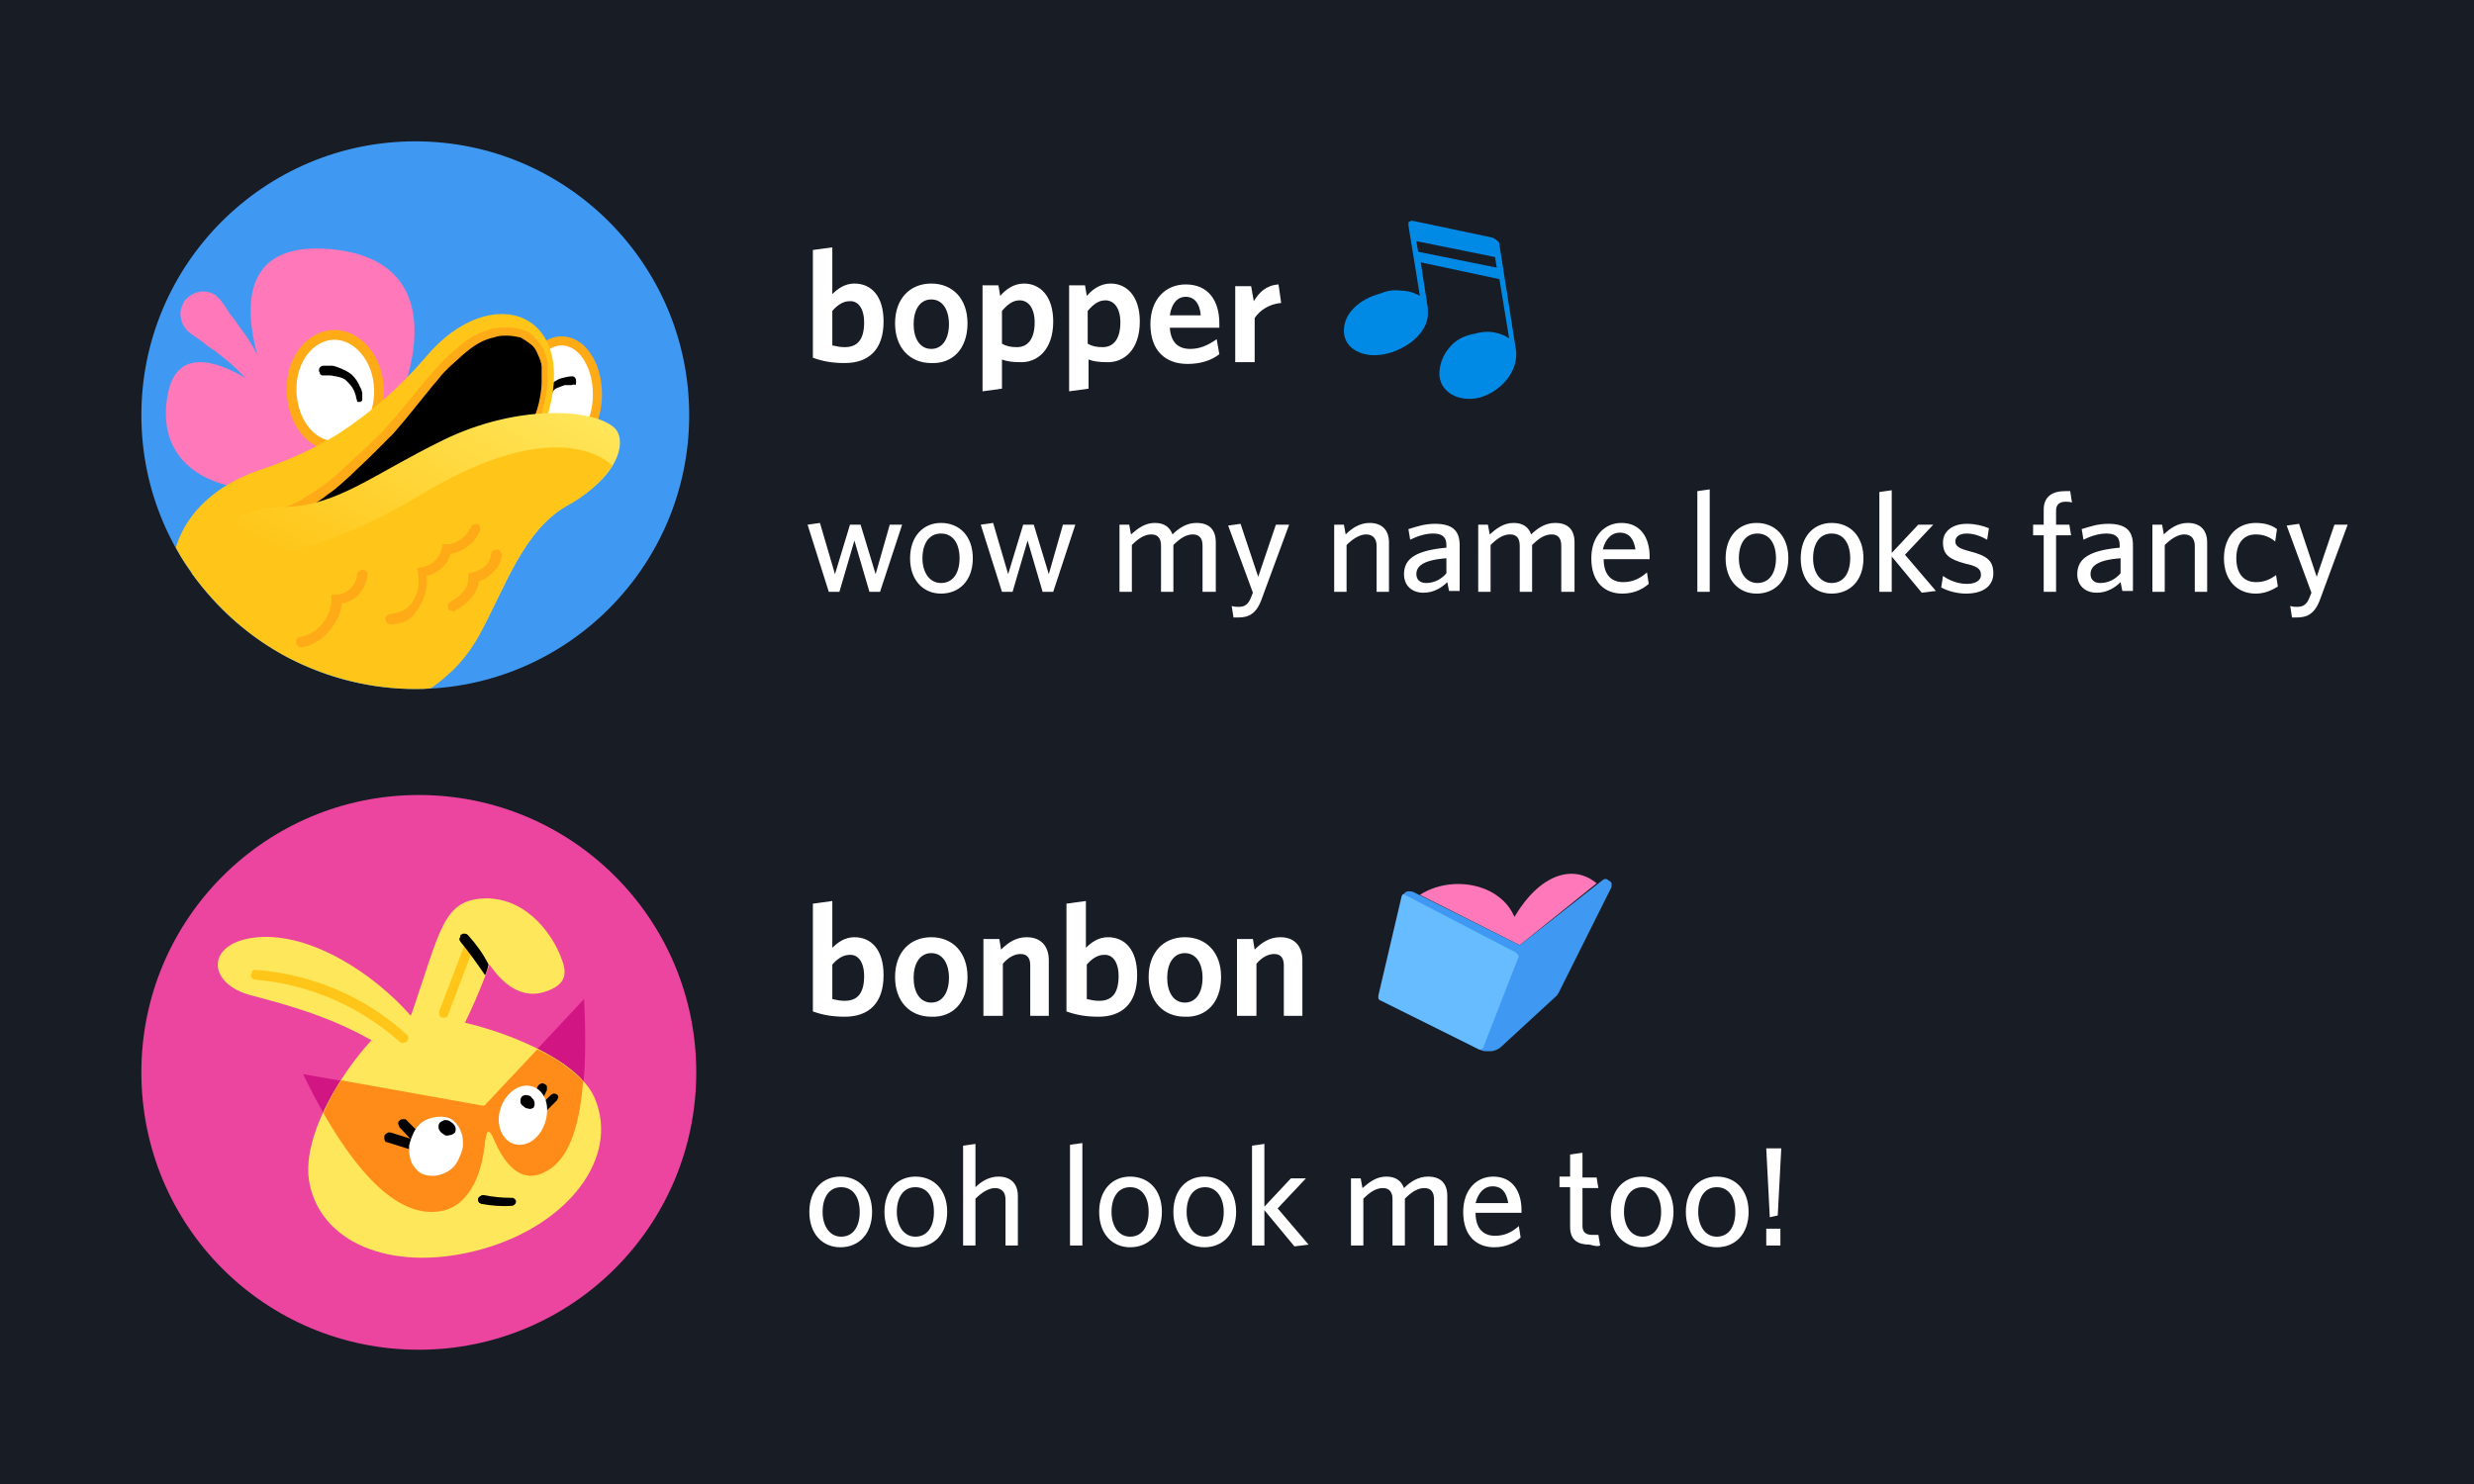 <svg xmlns="http://www.w3.org/2000/svg" xmlns:xlink="http://www.w3.org/1999/xlink" version="1.1" id="Layer_1" x="0px" y="0px" viewBox="0 0 280 168" style="enable-background:new 0 0 280 168;" xml:space="preserve">
<style type="text/css">
	.st0{fill:#181C25;}
	.st1{fill:#FFFFFF;}
	.st2{fill:#008AE6;}
	.st3{fill:none;}
	.st4{fill:#3F99F2;}
	.st5{fill:#FF78B9;}
	.st6{fill:#FFFFFF;stroke:#FFAB18;stroke-width:1.11;stroke-miterlimit:10;}
	.st7{fill:#FFFFFF;stroke:#FFAB18;stroke-width:1.03;stroke-miterlimit:10;}
	.st8{fill:#FFC619;}
	.st9{fill:#FFAB18;}
	.st10{fill:url(#SVGID_1_);}
	.st11{fill:#66BCFF;}
	.st12{fill:#EB459F;}
	.st13{fill:#D11583;}
	.st14{fill:#FFE75C;}
	.st15{fill:#FF8C19;}
</style>
<g>
	<g>
		<path class="st0" d="M0,168V0h280v168H0z"/>
		<path class="st1" d="M100,36.4c0-2.9-1.4-4.3-3.3-4.3c-1.1,0-1.9,0.6-2.5,1.2V28l-2.2,0.3v12.2c1.1,0.4,2.2,0.6,3.6,0.6    C98.3,41.1,100,39.6,100,36.4z M97.8,36.5c0,2-0.8,2.8-2.2,2.8c-0.6,0-0.9-0.1-1.4-0.2v-3.9c0.5-0.6,1.2-1.1,1.9-1.1    C97.1,34,97.8,34.9,97.8,36.5z M109.5,36.6c0-2.8-1.7-4.5-4.1-4.5c-2.4,0-4.1,1.7-4.1,4.5s1.7,4.5,4.1,4.5    C107.8,41.2,109.5,39.5,109.5,36.6z M107.4,36.7c0,1.6-0.7,2.8-2,2.8c-1.3,0-2-1.2-2-2.8c0-1.6,0.7-2.8,2-2.8    C106.7,33.9,107.4,35.1,107.4,36.7z M117.1,36.5c0,1.9-0.8,2.8-2,2.8c-0.7,0-1.2-0.1-1.7-0.4v-3.7c0.6-0.7,1.2-1.2,2-1.2    C116.4,34,117.1,34.9,117.1,36.5z M119.2,36.4c0-2.9-1.5-4.3-3.3-4.3c-1.2,0-2.1,0.7-2.7,1.4l-0.2-1.2h-1.8v12l2.2-0.3v-3.3    c0.5,0.2,1.2,0.3,2,0.3C117.4,41.1,119.2,39.6,119.2,36.4z M126.8,36.5c0,1.9-0.8,2.8-2,2.8c-0.7,0-1.2-0.1-1.7-0.4v-3.7    c0.6-0.7,1.2-1.2,2-1.2C126.1,34,126.8,34.9,126.8,36.5z M129,36.4c0-2.9-1.5-4.3-3.3-4.3c-1.2,0-2.1,0.7-2.7,1.4l-0.2-1.2H121v12    l2.2-0.3v-3.3c0.5,0.2,1.2,0.3,2,0.3C127.2,41.1,129,39.6,129,36.4z M134.2,33.6c1,0,1.6,0.8,1.7,2.1h-3.5    C132.6,34.3,133.3,33.6,134.2,33.6z M138,40.1l-0.3-1.7c-1,0.7-1.9,1.1-3,1.1c-1.3,0-2.2-0.7-2.3-2.4h5.6c0-0.1,0-0.3,0-0.5    c0-2.5-1.2-4.4-3.8-4.4c-2.3,0-4,1.7-4,4.5c0,3.1,1.8,4.5,4.2,4.5C135.9,41.2,137.1,40.8,138,40.1z M145,34.3l-0.3-2.1    c-1.4,0.1-2.2,0.9-2.8,1.9l-0.3-1.7h-1.8V41h2.2v-5C142.6,35.1,143.7,34.4,145,34.3z"/>
		<path class="st2" d="M171.6,40c0-0.1,0-0.2,0-0.2l-1.9-12.1c0-0.2-0.1-0.4-0.3-0.5c-0.1-0.1-0.3-0.2-0.5-0.3l-9-1.9    c-0.1,0-0.1,0-0.2,0s-0.1,0.1-0.2,0.1c-0.1,0-0.1,0.1-0.1,0.2c0,0.1,0,0.1,0,0.2l1.3,8c-0.7-0.4-1.4-0.6-2.2-0.6    c-0.8-0.1-1.5,0-2.2,0.3c-2.6,0.7-4.3,2.4-4.2,4.4c0.1,2,2.4,3.1,5,2.4c2.6-0.7,4.7-2.7,4.5-4.8c0,0,0-0.1,0-0.1v-0.2l-0.8-5.2    l8.9,1.9l1.1,6.7c-0.6-0.4-1.2-0.6-1.9-0.7c-0.7-0.1-1.4,0-2.1,0.2c-1.1,0.2-2.1,0.7-2.8,1.6c-0.7,0.8-1.1,1.9-1.1,3    c0.1,2,2.2,3.2,4.6,2.6C169.9,44.3,171.7,42.1,171.6,40z M160.5,28.5l-0.2-1.2l8.9,1.8l0.2,1.2L160.5,28.5z"/>
		<path class="st1" d="M102.1,59.4h-1.4L99.1,65l-1.7-5.6h-1.2L94.5,65l-1.7-5.8l-1.4,0.2l2.4,7.6h1.2l1.7-5.8l1.7,5.8h1.2    L102.1,59.4z M110.1,63.2c0-2.5-1.5-4-3.6-4c-2,0-3.5,1.5-3.5,4s1.5,4,3.5,4C108.6,67.2,110.1,65.7,110.1,63.2z M108.6,63.2    c0,1.6-0.7,2.8-2.1,2.8c-1.3,0-2.1-1.2-2.1-2.8c0-1.6,0.7-2.8,2.1-2.8S108.6,61.6,108.6,63.2z M121.7,59.4h-1.4l-1.6,5.6l-1.7-5.6    h-1.2l-1.7,5.6l-1.7-5.8l-1.4,0.2l2.4,7.6h1.2l1.7-5.8L118,67h1.2L121.7,59.4z M137.6,67v-5.6c0-1.4-0.7-2.2-2.2-2.2    c-1.1,0-2,0.6-2.7,1.3c-0.3-0.8-0.9-1.3-2-1.3c-1.1,0-1.9,0.6-2.7,1.3l-0.2-1.1h-1.1V67h1.4v-5.3c0.7-0.7,1.4-1.2,2.2-1.2    c0.8,0,1.1,0.5,1.1,1.3V67h1.4v-5.3c0.7-0.7,1.4-1.2,2.2-1.2c0.8,0,1.1,0.5,1.1,1.3V67H137.6z M140.2,69.9c1.1,0,2-0.4,2.6-2.1    l3.1-8.4h-1.5l-2,5.9l-2-6l-1.4,0.2l2.8,7.6l-0.2,0.5c-0.3,0.8-0.7,1.1-1.4,1.1c-0.2,0-0.5,0-0.8-0.1l0.2,1.3    C139.8,69.9,139.9,69.9,140.2,69.9z M157.2,67v-5.6c0-1.4-0.8-2.2-2.2-2.2c-1.1,0-2,0.6-2.7,1.3l-0.2-1.1h-1.1V67h1.4v-5.3    c0.7-0.7,1.5-1.2,2.2-1.2c0.8,0,1.2,0.5,1.2,1.3V67H157.2z M163.7,64.9c-0.6,0.7-1.4,1.1-2.3,1.1c-0.7,0-1.1-0.4-1.1-1    c0-0.8,0.6-1.6,3.4-1.8V64.9z M165.2,67v-5.3c0-1.7-0.9-2.4-2.8-2.4c-1.2,0-2,0.3-3,0.6l0.2,1.2c0.8-0.4,1.7-0.7,2.6-0.7    c0.9,0,1.5,0.3,1.5,1.3V62c-3.2,0.3-4.8,1.1-4.8,3c0,1.3,0.9,2.1,2.2,2.1c1.2,0,2.1-0.6,2.7-1.2l0.2,1H165.2z M178.2,67v-5.6    c0-1.4-0.7-2.2-2.2-2.2c-1.1,0-2,0.6-2.7,1.3c-0.3-0.8-0.9-1.3-2-1.3c-1.1,0-1.9,0.6-2.7,1.3l-0.2-1.1h-1.1V67h1.4v-5.3    c0.7-0.7,1.4-1.2,2.2-1.2c0.8,0,1.1,0.5,1.1,1.3V67h1.4v-5.3c0.7-0.7,1.4-1.2,2.2-1.2c0.8,0,1.1,0.5,1.1,1.3V67H178.2z     M183.3,60.3c1.1,0,1.6,0.7,1.8,1.9h-3.7C181.7,61,182.4,60.3,183.3,60.3z M186.6,66.1l-0.2-1.3c-0.8,0.7-1.6,1.1-2.7,1.1    c-1.3,0-2.2-0.8-2.2-2.6h5.2V63c0-2.1-1-3.8-3.2-3.8c-1.9,0-3.4,1.5-3.4,4c0,2.8,1.6,4,3.5,4C184.8,67.2,185.8,66.8,186.6,66.1z     M193.5,67V55.4l-1.4,0.2V67H193.5z M202.4,63.2c0-2.5-1.5-4-3.6-4c-2,0-3.5,1.5-3.5,4s1.5,4,3.5,4    C200.9,67.2,202.4,65.7,202.4,63.2z M201,63.2c0,1.6-0.7,2.8-2.1,2.8c-1.3,0-2.1-1.2-2.1-2.8c0-1.6,0.7-2.8,2.1-2.8    C200.3,60.4,201,61.6,201,63.2z M210.9,63.2c0-2.5-1.5-4-3.6-4c-2,0-3.5,1.5-3.5,4s1.5,4,3.5,4C209.4,67.2,210.9,65.7,210.9,63.2z     M209.4,63.2c0,1.6-0.7,2.8-2.1,2.8c-1.3,0-2.1-1.2-2.1-2.8c0-1.6,0.7-2.8,2.1-2.8C208.7,60.4,209.4,61.6,209.4,63.2z M217.5,67.1    l1.6-0.2l-3.5-4.1l3.2-3.4h-1.7l-3,3.2v-7.1l-1.4,0.2V67h1.4v-4L217.5,67.1z M225.6,64.9c0-1.5-0.8-2-2.7-2.5    c-1.2-0.3-1.6-0.6-1.6-1.1c0-0.5,0.4-0.9,1.3-0.9c0.8,0,1.6,0.3,2.3,0.7l0.2-1.3c-0.7-0.3-1.6-0.5-2.5-0.5c-1.7,0-2.7,0.9-2.7,2.1    c0,1.4,0.7,1.9,2.5,2.4c1.4,0.3,1.8,0.6,1.8,1.3c0,0.6-0.6,1-1.6,1c-1,0-2-0.4-2.7-0.9l-0.2,1.3c0.7,0.4,1.8,0.7,2.8,0.7    C224.5,67.2,225.6,66.3,225.6,64.9z M234.5,56.9l-0.2-1.3c-0.2,0-0.4,0-0.6,0c-1.4,0-2.4,0.6-2.4,2.1v1.7h-1.2v1.2h1.2V67h1.4    v-6.4h1.7l-0.2-1.2h-1.5v-1.6c0-0.7,0.4-1,1.1-1C234,56.8,234.3,56.8,234.5,56.9z M240,64.9c-0.6,0.7-1.4,1.1-2.3,1.1    c-0.7,0-1.1-0.4-1.1-1c0-0.8,0.6-1.6,3.4-1.8V64.9z M241.4,67v-5.3c0-1.7-0.9-2.4-2.8-2.4c-1.2,0-2,0.3-3,0.6l0.2,1.2    c0.8-0.4,1.7-0.7,2.6-0.7c0.9,0,1.5,0.3,1.5,1.3V62c-3.2,0.3-4.8,1.1-4.8,3c0,1.3,0.9,2.1,2.2,2.1c1.2,0,2.1-0.6,2.7-1.2l0.2,1    H241.4z M249.8,67v-5.6c0-1.4-0.8-2.2-2.2-2.2c-1.1,0-2,0.6-2.7,1.3l-0.2-1.1h-1.1V67h1.4v-5.3c0.7-0.7,1.5-1.2,2.2-1.2    c0.8,0,1.2,0.5,1.2,1.3V67H249.8z M257.8,66.4l-0.2-1.3c-0.8,0.6-1.5,0.8-2.3,0.8c-1.3,0-2.2-0.9-2.2-2.7c0-1.8,0.9-2.7,2.2-2.7    c0.9,0,1.6,0.3,2.2,0.8l0.2-1.4c-0.5-0.4-1.3-0.7-2.4-0.7c-2,0-3.6,1.4-3.6,4c0,2.5,1.5,4,3.6,4C256.2,67.2,257,66.9,257.8,66.4z     M260,69.9c1.1,0,2-0.4,2.6-2.1l3.1-8.4h-1.5l-2,5.9l-2-6l-1.4,0.2l2.8,7.6l-0.2,0.5c-0.3,0.8-0.7,1.1-1.4,1.1    c-0.2,0-0.5,0-0.8-0.1l0.2,1.3C259.6,69.9,259.7,69.9,260,69.9z"/>
		<path class="st3" d="M47,78c17.1,0,31-13.9,31-31S64.1,16,47,16S16,29.9,16,47S29.9,78,47,78z"/>
		<path class="st4" d="M47,78c17.1,0,31-13.9,31-31c0-17.1-13.9-31-31-31c-17.1,0-31,13.9-31,31C16,64.1,29.9,78,47,78z"/>
		<path class="st5" d="M37.4,28.2c-10.1-0.9-9.7,6.7-8.3,11.9c-0.6-1.1-1.2-2.1-2-3.1c-0.3-0.5-0.7-1-1.1-1.5l-0.5-0.8    c-0.2-0.3-0.4-0.5-0.6-0.8l-0.1-0.1c-0.2-0.2-0.4-0.4-0.6-0.5c-0.6-0.3-1.2-0.4-1.9-0.2c-0.6,0.2-1.2,0.6-1.5,1.1    c-0.3,0.6-0.5,1.2-0.3,1.9c0.1,0.6,0.5,1.2,1,1.6c0.4,0.3,0.9,0.6,1.4,1c0.5,0.4,0.9,0.7,1.4,1c0.9,0.7,1.8,1.4,2.6,2.2    c0.3,0.3,0.6,0.6,0.9,0.9c-3.2-1.9-7.8-3.5-8.8,1.8c-1.6,8.3,5.7,10.9,10.2,10.7c0,0,13-4.1,15.9-9.7C45,45.7,52.6,29.6,37.4,28.2    z"/>
		<path class="st6" d="M38.1,50.5c2.7-0.1,4.9-2.9,4.8-6.4s-2.4-6.2-5.1-6.2C35,38,32.9,40.8,33,44.3C33.1,47.8,35.3,50.6,38.1,50.5    z"/>
		<path d="M36.6,41.4c0.3,0,0.6,0,0.9,0c0.3,0,0.5,0.1,0.8,0.2c0.5,0.2,1,0.4,1.5,0.8c0.4,0.4,0.7,0.8,0.9,1.3l0.1,0.2l0.1,0.2    l0.1,0.4C41,44.7,41,45,41,45.2c0,0,0,0.1,0,0.1c0,0,0,0.1-0.1,0.1c0,0-0.1,0.1-0.1,0.1c0,0-0.1,0-0.1,0c-0.1,0-0.1,0-0.2,0    c-0.1,0-0.1-0.1-0.1-0.2c-0.1-0.2-0.1-0.5-0.2-0.7l-0.1-0.3l-0.1-0.2L40,44.1c-0.2-0.4-0.5-0.7-0.8-1c-0.3-0.3-0.7-0.4-1.2-0.5    c-0.2,0-0.4-0.1-0.7-0.1c-0.2,0-0.4,0-0.6,0c-0.1,0-0.1,0-0.2,0c-0.1,0-0.1,0-0.2-0.1c-0.1,0-0.1-0.1-0.1-0.2    c0-0.1-0.1-0.1-0.1-0.2c0-0.1,0-0.3,0.1-0.4C36.3,41.5,36.4,41.4,36.6,41.4L36.6,41.4z"/>
		<path class="st7" d="M67.6,45.2c0.2-3.5-1.5-6.4-3.8-6.6c-2.3-0.2-4.4,2.5-4.7,6c-0.2,3.5,1.5,6.4,3.8,6.6    C65.3,51.3,67.4,48.6,67.6,45.2z"/>
		<path d="M64.7,43.6c-0.3,0-0.5,0-0.8,0c-0.3,0.1-0.5,0.2-0.8,0.3c-0.3,0.1-0.5,0.3-0.6,0.6c-0.2,0.2-0.3,0.5-0.4,0.8    c0,0,0,0.1-0.1,0.1c0,0-0.1,0.1-0.1,0.1c0,0-0.1,0-0.1,0c0,0-0.1,0-0.1,0c-0.1,0-0.1-0.1-0.2-0.1c0-0.1,0-0.1,0-0.2    c0.1-0.4,0.2-0.7,0.4-1c0.2-0.3,0.4-0.6,0.7-0.9c0.3-0.2,0.6-0.4,1-0.5c0.4-0.1,0.8-0.2,1.2-0.2c0.1,0,0.3,0.1,0.3,0.2    c0.1,0.1,0.1,0.2,0.1,0.4s0,0.3-0.1,0.4C65,43.5,64.9,43.5,64.7,43.6L64.7,43.6L64.7,43.6z"/>
		<path class="st8" d="M48.2,40.4c-2.9,3.4-6.2,6.3-9.9,8.7C35.7,50.7,32.9,52,30,53c-6.9,2.2-9.3,6.3-10.1,9    c0.7,1.3,1.5,2.5,2.4,3.6c16,3.2,39.5-18,39.5-18C65.8,35.4,55.7,31.5,48.2,40.4z"/>
		<path d="M59.7,49.3c1.5-2.3,2.2-5,2-7.7c0-0.7-0.5-3.5-3.3-4c-1.7-0.3-3.5,0.1-4.9,1.1c-1.4,1-2.7,2.2-3.9,3.5    c-1.5,1.5-4.5,5.6-6.2,7.3c-7.1,6.9-8.5,8-15.3,9.8C28,59.4,53.4,57.4,59.7,49.3z"/>
		<path class="st9" d="M59.4,49.1c0.6-0.8,1.1-1.8,1.4-2.8c0.3-1,0.5-2.1,0.5-3.1c0-0.5,0-1.1,0-1.6c0-0.5-0.2-1-0.4-1.4    c-0.2-0.5-0.4-0.9-0.8-1.2c-0.4-0.3-0.8-0.6-1.2-0.8c-0.5-0.1-1-0.2-1.5-0.2c-0.5,0-1,0-1.5,0.2c-1,0.2-1.9,0.7-2.7,1.3    c-0.8,0.6-1.6,1.4-2.4,2.1c-0.4,0.4-0.8,0.8-1.1,1.2c-0.3,0.4-0.7,0.8-1,1.2c-1.4,1.7-2.7,3.4-4.2,5.1c-0.4,0.4-0.8,0.8-1.2,1.2    l-1.2,1.2c-0.8,0.8-1.6,1.5-2.4,2.3c-0.8,0.7-1.6,1.5-2.5,2.1c-0.4,0.3-0.9,0.7-1.4,1l-0.7,0.4c-0.2,0.1-0.5,0.3-0.7,0.4    c-2,1-4.1,1.6-6.3,2L28,59.2c2.8-0.2,5.6-0.6,8.4-1.1c2.8-0.5,5.5-1,8.3-1.7c2.7-0.7,5.4-1.6,8-2.7c1.3-0.6,2.5-1.2,3.7-2    C57.5,51,58.5,50.2,59.4,49.1z M60,49.6c-0.9,1.1-2,2.1-3.3,2.8c-1.2,0.8-2.5,1.4-3.8,2c-2.6,1.1-5.3,1.9-8.1,2.6    c-2.7,0.7-5.5,1.2-8.3,1.6c-2.8,0.4-5.6,0.8-8.4,1l-1.8,0.1l1.7-0.6c2-0.7,4-1.5,5.9-2.4c1.8-1.1,3.6-2.3,5.1-3.8    c0.8-0.7,1.6-1.5,2.4-2.2c0.8-0.8,1.6-1.5,2.3-2.3c1.4-1.6,2.8-3.3,4.2-5c0.3-0.4,0.7-0.8,1.1-1.3l1.1-1.2    c0.8-0.8,1.6-1.5,2.5-2.2c0.9-0.7,2-1.2,3.1-1.5c1.1-0.2,2.3-0.2,3.4,0.1c0.6,0.2,1.1,0.5,1.5,1c0.4,0.4,0.8,0.9,1,1.5    c0.2,0.5,0.4,1.1,0.4,1.7c0,0.6,0,1.1,0,1.7c-0.1,1.1-0.3,2.2-0.6,3.3C61.2,47.6,60.7,48.6,60,49.6L60,49.6z"/>
		
			<linearGradient id="SVGID_1_" gradientUnits="userSpaceOnUse" x1="55.709" y1="144.645" x2="40.567" y2="116.691" gradientTransform="matrix(1 0 0 -1 0 184)">
			<stop offset="0" style="stop-color:#FFE75C"/>
			<stop offset="1" style="stop-color:#FFC619"/>
		</linearGradient>
		<path class="st10" d="M69.5,48.4c-2.5-2.2-11.1-2.6-19.3,1.4s-12,7.5-18.2,7.6c-2.7,0-5.3,1-7.2,2.8c-1.7,1.6-2.9,3-2.9,3    l-0.2,1.7c2.9,4,6.6,7.3,11,9.6C37.2,76.8,42.1,78,47,78c0.6,0,1.2,0,1.8-0.1c2.3-1.6,4.2-3.7,5.5-6.1c2.9-5.3,4.9-11.7,9.9-14.6    C70.5,53.7,70.9,49.6,69.5,48.4z"/>
		<path class="st8" d="M47.8,55.9c-12.8,7.7-21.1,7.9-25.2,7.4l-0.1,0.8l23.1,12.4l5.4-0.4c1.3-1.2,2.4-2.7,3.2-4.2    c2.9-5.3,4.9-11.7,9.9-14.6c2.1-1.1,3.9-2.7,5.2-4.6C66.9,50.5,60.3,48.4,47.8,55.9z"/>
		<path class="st9" d="M44.2,70.7c-0.2,0-0.3-0.1-0.4-0.2c-0.1-0.1-0.2-0.3-0.2-0.4c0-0.2,0.1-0.3,0.2-0.4c0.1-0.1,0.3-0.2,0.4-0.2    c0.9-0.1,1.7-0.4,2.3-1.1c0.4-0.5,0.6-1.1,0.8-1.7c0.1-0.6,0.1-1.2,0-1.8l-0.1-0.6l0.6-0.1c0.5-0.1,1-0.3,1.4-0.7    c0.4-0.4,0.7-0.9,0.8-1.4l0.1-0.5h0.5c0.6,0,1.1-0.2,1.6-0.6c0.5-0.3,0.8-0.8,1.1-1.3c0-0.1,0.1-0.1,0.1-0.2    c0.1-0.1,0.1-0.1,0.2-0.1c0.1,0,0.2-0.1,0.2-0.1c0.1,0,0.2,0,0.2,0c0.2,0.1,0.3,0.2,0.3,0.3c0.1,0.2,0.1,0.3,0,0.5    c-0.3,0.7-0.7,1.3-1.3,1.7c-0.6,0.5-1.3,0.8-2,0.9c-0.2,0.6-0.5,1.2-1,1.6c-0.5,0.4-1,0.8-1.7,0.9c0.1,0.7,0,1.4-0.2,2.1    c-0.2,0.7-0.5,1.3-1,1.9C46.6,70.2,45.4,70.7,44.2,70.7L44.2,70.7z"/>
		<path class="st9" d="M34.1,73.3c-0.1,0-0.3-0.1-0.4-0.2c-0.1-0.1-0.2-0.2-0.2-0.4c0-0.1,0-0.3,0.1-0.4c0.1-0.1,0.2-0.2,0.4-0.2    c1-0.2,1.8-0.7,2.5-1.5c0.6-0.8,1-1.7,1-2.7v-0.6h0.6c0.6,0,1.2-0.3,1.6-0.7s0.7-1,0.7-1.6c0-0.1,0.1-0.3,0.3-0.4    c0.1-0.1,0.3-0.1,0.4-0.1c0.1,0,0.3,0.1,0.4,0.2c0.1,0.1,0.1,0.3,0.1,0.4c-0.1,0.8-0.4,1.5-0.9,2.1c-0.5,0.6-1.2,1-2,1.1    c-0.1,1.2-0.7,2.2-1.4,3.1C36.4,72.5,35.3,73.1,34.1,73.3L34.1,73.3z"/>
		<path class="st9" d="M51.3,69.2c-0.1,0-0.3-0.1-0.4-0.1s-0.2-0.2-0.2-0.3c0-0.1,0-0.3,0-0.4c0.1-0.1,0.2-0.2,0.3-0.3    c0,0,2.1-1,2-2.7v-0.5l0.5-0.1c0.5-0.1,1-0.4,1.4-0.7c0.4-0.4,0.6-0.8,0.7-1.4c0-0.2,0.1-0.3,0.3-0.4s0.3-0.1,0.4-0.1    c0.1,0,0.1,0,0.2,0.1c0.1,0,0.1,0.1,0.2,0.2c0,0.1,0.1,0.1,0.1,0.2c0,0.1,0,0.2,0,0.2c-0.1,0.7-0.4,1.3-0.9,1.8    c-0.5,0.5-1,0.9-1.7,1.1c-0.3,2.2-2.6,3.3-2.7,3.3C51.5,69.2,51.4,69.2,51.3,69.2z"/>
		<path class="st1" d="M100,110.4c0-2.9-1.4-4.3-3.3-4.3c-1.1,0-1.9,0.6-2.5,1.2V102l-2.2,0.3v12.2c1.1,0.4,2.2,0.6,3.6,0.6    C98.3,115.1,100,113.6,100,110.4z M97.8,110.5c0,2-0.8,2.8-2.2,2.8c-0.6,0-0.9-0.1-1.4-0.2v-3.9c0.5-0.6,1.2-1.1,1.9-1.1    C97.1,108,97.8,108.9,97.8,110.5z M109.5,110.6c0-2.8-1.7-4.5-4.1-4.5c-2.4,0-4.1,1.7-4.1,4.5c0,2.8,1.7,4.5,4.1,4.5    C107.8,115.2,109.5,113.5,109.5,110.6z M107.4,110.7c0,1.6-0.7,2.8-2,2.8c-1.3,0-2-1.2-2-2.8c0-1.6,0.7-2.8,2-2.8    C106.7,107.9,107.4,109.1,107.4,110.7z M118.7,115v-6.3c0-1.6-0.9-2.6-2.5-2.6c-1.2,0-2.1,0.6-2.9,1.4l-0.2-1.2h-1.8v8.7h2.2v-5.9    c0.6-0.7,1.3-1.1,2-1.1c0.8,0,1.1,0.5,1.1,1.3v5.7H118.7z M128.7,110.4c0-2.9-1.4-4.3-3.3-4.3c-1.1,0-1.9,0.6-2.5,1.2V102    l-2.2,0.3v12.2c1.1,0.4,2.2,0.6,3.6,0.6C127,115.1,128.7,113.6,128.7,110.4z M126.6,110.5c0,2-0.8,2.8-2.2,2.8    c-0.6,0-0.9-0.1-1.4-0.2v-3.9c0.5-0.6,1.2-1.1,1.9-1.1C125.9,108,126.6,108.9,126.6,110.5z M138.2,110.6c0-2.8-1.7-4.5-4.1-4.5    c-2.4,0-4.1,1.7-4.1,4.5c0,2.8,1.7,4.5,4.1,4.5C136.5,115.2,138.2,113.5,138.2,110.6z M136.1,110.7c0,1.6-0.7,2.8-2,2.8    c-1.3,0-2-1.2-2-2.8c0-1.6,0.7-2.8,2-2.8C135.4,107.9,136.1,109.1,136.1,110.7z M147.4,115v-6.3c0-1.6-0.9-2.6-2.5-2.6    c-1.2,0-2.1,0.6-2.9,1.4l-0.2-1.2H140v8.7h2.2v-5.9c0.6-0.7,1.3-1.1,2-1.1c0.8,0,1.1,0.5,1.1,1.3v5.7H147.4z"/>
		<path class="st5" d="M160.7,101.3c3.6-2.3,9.1-1.3,10.7,2.5c2.9-4.9,6.7-6,9.3-3.8L172,107L160.7,101.3z"/>
		<path class="st4" d="M168.1,119h0.6c0.4,0,0.9-0.2,1.2-0.5l6.3-5.8c0.1-0.1,0.1-0.2,0.2-0.3l5.9-11.8c0.1-0.1,0.1-0.3,0.1-0.5    c0-0.2-0.1-0.3-0.3-0.4c-0.1-0.1-0.3-0.2-0.4-0.2s-0.3,0.1-0.4,0.2L172,107l-12-6c-0.2-0.1-0.5-0.1-0.7-0.1    c-0.2,0.1-0.3,0.1-0.4,0.3c-0.1,0.1-0.2,0.3-0.2,0.5l-2.6,11.1c0,0.1,0,0.2,0,0.3c0,0.1,0.1,0.2,0.2,0.2l11.1,5.5    C167.6,118.9,167.9,119,168.1,119z"/>
		<path class="st11" d="M158.8,101.2c-0.1,0.1-0.2,0.3-0.2,0.4l-2.6,11.1c0,0.1,0,0.2,0,0.3c0,0.1,0.1,0.2,0.2,0.2l11,5.5    c0.1,0,0.1,0.1,0.2,0.1c0.1,0,0.1,0,0.2,0c0.1,0,0.1-0.1,0.2-0.1c0,0,0.1-0.1,0.1-0.2l3.9-10c0.1-0.1,0.1-0.3,0-0.4    c-0.1-0.1-0.2-0.3-0.3-0.3L158.8,101.2z"/>
		<path class="st1" d="M98.7,137.2c0-2.5-1.5-4-3.6-4c-2,0-3.5,1.5-3.5,4c0,2.5,1.5,4,3.5,4C97.2,141.2,98.7,139.7,98.7,137.2z     M97.3,137.2c0,1.6-0.7,2.8-2.1,2.8c-1.3,0-2.1-1.2-2.1-2.8c0-1.6,0.7-2.8,2.1-2.8S97.3,135.6,97.3,137.2z M107.2,137.2    c0-2.5-1.5-4-3.6-4c-2,0-3.5,1.5-3.5,4c0,2.5,1.5,4,3.5,4C105.7,141.2,107.2,139.7,107.2,137.2z M105.7,137.2    c0,1.6-0.7,2.8-2.1,2.8c-1.3,0-2.1-1.2-2.1-2.8c0-1.6,0.7-2.8,2.1-2.8S105.7,135.6,105.7,137.2z M115.2,141v-5.6    c0-1.4-0.8-2.2-2.2-2.2c-1.1,0-2,0.6-2.6,1.2v-4.9l-1.4,0.2V141h1.4v-5.3c0.7-0.7,1.5-1.2,2.2-1.2c0.8,0,1.2,0.5,1.2,1.3v5.2    H115.2z M122.5,141v-11.6l-1.4,0.2V141H122.5z M131.5,137.2c0-2.5-1.5-4-3.6-4c-2,0-3.5,1.5-3.5,4c0,2.5,1.5,4,3.5,4    C130,141.2,131.5,139.7,131.5,137.2z M130,137.2c0,1.6-0.7,2.8-2.1,2.8c-1.3,0-2.1-1.2-2.1-2.8c0-1.6,0.7-2.8,2.1-2.8    C129.3,134.4,130,135.6,130,137.2z M139.9,137.2c0-2.5-1.5-4-3.6-4c-2,0-3.5,1.5-3.5,4c0,2.5,1.5,4,3.5,4    C138.4,141.2,139.9,139.7,139.9,137.2z M138.5,137.2c0,1.6-0.7,2.8-2.1,2.8c-1.3,0-2.1-1.2-2.1-2.8c0-1.6,0.7-2.8,2.1-2.8    C137.7,134.4,138.5,135.6,138.5,137.2z M146.5,141.1l1.6-0.2l-3.5-4.1l3.2-3.4h-1.7l-3,3.2v-7.1l-1.4,0.2V141h1.4v-4L146.5,141.1z     M163.8,141v-5.6c0-1.4-0.7-2.2-2.2-2.2c-1.1,0-2,0.6-2.7,1.3c-0.3-0.8-0.9-1.3-2-1.3c-1.1,0-1.9,0.6-2.7,1.3l-0.2-1.1h-1.1v7.6    h1.4v-5.3c0.7-0.7,1.4-1.2,2.2-1.2c0.8,0,1.1,0.5,1.1,1.3v5.2h1.4v-5.3c0.7-0.7,1.4-1.2,2.2-1.2c0.8,0,1.1,0.5,1.1,1.3v5.2H163.8z     M168.9,134.3c1.1,0,1.6,0.7,1.8,1.9H167C167.3,135,168,134.3,168.9,134.3z M172.1,140.1l-0.2-1.3c-0.8,0.7-1.6,1.1-2.7,1.1    c-1.3,0-2.2-0.8-2.2-2.6h5.2V137c0-2.1-1-3.8-3.2-3.8c-1.9,0-3.4,1.5-3.4,4c0,2.8,1.6,4,3.5,4    C170.3,141.2,171.3,140.8,172.1,140.1z M181.1,141l-0.2-1.2c-0.2,0-0.4,0-0.7,0c-0.8,0-1.1-0.4-1.1-1v-4.3h1.8l-0.2-1.2h-1.6v-2.8    l-1.4,0.2v2.5h-1.2v1.2h1.2v4.5c0,1.5,0.9,2,2.2,2C180.6,141.1,180.9,141.1,181.1,141z M189.4,137.2c0-2.5-1.5-4-3.6-4    c-2,0-3.5,1.5-3.5,4c0,2.5,1.5,4,3.5,4C187.9,141.2,189.4,139.7,189.4,137.2z M188,137.2c0,1.6-0.7,2.8-2.1,2.8    c-1.3,0-2.1-1.2-2.1-2.8c0-1.6,0.7-2.8,2.1-2.8C187.3,134.4,188,135.6,188,137.2z M197.9,137.2c0-2.5-1.5-4-3.6-4    c-2,0-3.5,1.5-3.5,4c0,2.5,1.5,4,3.5,4C196.4,141.2,197.9,139.7,197.9,137.2z M196.4,137.2c0,1.6-0.7,2.8-2.1,2.8    c-1.3,0-2.1-1.2-2.1-2.8c0-1.6,0.7-2.8,2.1-2.8C195.7,134.4,196.4,135.6,196.4,137.2z M201.6,130h-1.7l0.4,7.8l0.9-0.2L201.6,130z     M201.5,141v-1.9h-1.6v1.9H201.5z"/>
		<path class="st3" d="M47,152c17.1,0,31-13.9,31-31S64.1,90,47,90s-31,13.9-31,31S29.9,152,47,152z"/>
		<path class="st12" d="M47.4,152.8c17.3,0,31.4-14,31.4-31.4S64.7,90,47.4,90S16,104,16,121.4S30,152.8,47.4,152.8z"/>
		<path class="st13" d="M54.8,125.2l-20.5-3.6c6.7,13.8,12,16.2,15.7,15.6C53.6,136.5,55.4,131.4,54.8,125.2z"/>
		<path class="st13" d="M54.8,125.2l11.3-12.1c0.8,15.3-2.2,18.7-4.9,19.7C58.5,133.9,56.2,131.2,54.8,125.2z"/>
		<path class="st14" d="M67.3,124.3c-2.7-6.3-18.8-10.4-22.1-9.1c-3.1,1.2-11.8,12.3-10.1,19.1c1.6,6.8,9.9,9.8,19.5,7.1    S70.2,131.1,67.3,124.3z"/>
		<path class="st14" d="M46.2,120.5c-5.6-4.2-10.8-6-17.7-7.8c-5.2-1.3-5.3-6.1,0.7-6.6s13.1,4.1,17.3,8.9    c3.4-9.8,3.6-13.2,8.5-13.3c4.9,0,7.7,4.5,8.5,6.7c0.7,1.7,0.7,3.1-1.9,3.9s-4.7-0.9-6.2-3.1c-1.3,3.6-2.9,7.1-4.8,10.4    C49.4,121.8,48.8,122.4,46.2,120.5z"/>
		<path class="st8" d="M50.4,115.2c0.1,0,0.1-0.1,0.2-0.1c0.1-0.1,0.1-0.1,0.1-0.2l2.9-7.6c0-0.1,0-0.1,0-0.2s0-0.1,0-0.2    c0-0.1-0.1-0.1-0.1-0.2c0,0-0.1-0.1-0.2-0.1c-0.1,0-0.1,0-0.2,0c-0.1,0-0.1,0-0.2,0c-0.1,0.1-0.2,0.1-0.3,0.3l-2.9,7.6    c0,0.1,0,0.1,0,0.2c0,0.1,0,0.1,0,0.2c0,0.1,0.1,0.1,0.1,0.2c0,0,0.1,0.1,0.2,0.1C50.2,115.2,50.3,115.2,50.4,115.2z"/>
		<path class="st15" d="M54.8,125.2c0.7,6.2-1.2,11.3-4.9,11.9c-3.2,0.6-7.7-1.3-13.3-11.1c0.6-1.3,1.2-2.5,2-3.7L54.8,125.2z"/>
		<path class="st15" d="M66,122.4c-0.6,7.6-2.8,9.7-4.8,10.5c-2.7,1-5-1.6-6.5-7.6l6.1-6.5C62.8,119.7,64.5,120.9,66,122.4z"/>
		<path d="M60.8,125.4c0.1,0,0.1-0.1,0.2-0.1c0-0.1,0.1-0.1,0.1-0.2l0.8-1.7c0-0.1,0-0.1,0-0.2c0-0.1,0-0.1,0-0.2    c0-0.1-0.1-0.2-0.3-0.3s-0.3-0.1-0.4,0c-0.1,0-0.2,0.1-0.3,0.2l-0.8,1.7c0,0.1,0,0.1,0,0.2c0,0.1,0,0.1,0,0.2    c0,0.1,0.1,0.1,0.1,0.2c0,0,0.1,0.1,0.2,0.1C60.6,125.4,60.7,125.4,60.8,125.4z"/>
		<path d="M61.2,126.3c0.1,0,0.2-0.1,0.2-0.1l1.6-1.6c0.1-0.1,0.1-0.2,0.2-0.4c0-0.1-0.1-0.3-0.2-0.3c-0.1-0.1-0.2-0.1-0.3-0.1    c-0.1,0-0.3,0.1-0.4,0.2l-1.6,1.6c-0.1,0.1-0.1,0.2-0.1,0.4c0,0.1,0,0.2,0.1,0.3c0.1,0.1,0.2,0.1,0.3,0.2    C61.1,126.3,61.2,126.3,61.2,126.3z"/>
		<path d="M47.5,129.4c0.1,0,0.1-0.1,0.2-0.1c0,0,0.1-0.1,0.1-0.2s0-0.1,0-0.2c0-0.1,0-0.1,0-0.2c0-0.1-0.1-0.1-0.1-0.2l-1.7-1.7    c0,0-0.1-0.1-0.2-0.1c-0.1,0-0.1,0-0.2,0c-0.1,0-0.2,0-0.3,0.1c-0.1,0.1-0.2,0.1-0.2,0.2c0,0.1-0.1,0.2,0,0.3    c0,0.1,0.1,0.2,0.1,0.3l1.6,1.7c0.1,0.1,0.1,0.1,0.2,0.1C47.4,129.4,47.5,129.4,47.5,129.4z"/>
		<path d="M47.7,130.3c0.1,0,0.2-0.1,0.2-0.1c0.1-0.1,0.1-0.1,0.1-0.2c0-0.1,0-0.1,0-0.2c0-0.1,0-0.1,0-0.2c0-0.1-0.1-0.1-0.1-0.2    c-0.1,0-0.1-0.1-0.2-0.1l-3.5-1.1c-0.1,0-0.1,0-0.2,0c-0.1,0-0.1,0-0.2,0.1c-0.1,0-0.1,0.1-0.2,0.1c0,0.1-0.1,0.1-0.1,0.2    c0,0.1,0,0.1,0,0.2c0,0.1,0,0.1,0,0.2c0,0.1,0.1,0.1,0.1,0.2s0.1,0.1,0.2,0.1l3.5,1.1C47.5,130.4,47.6,130.4,47.7,130.3z"/>
		<path class="st1" d="M47.8,132.9c-0.4-0.2-0.7-0.5-0.9-0.8c-0.3-0.3-0.4-0.7-0.5-1.1c-0.1-0.4-0.1-0.8-0.1-1.3    c0.1-0.4,0.2-0.8,0.4-1.2c0.3-0.8,0.9-1.5,1.7-1.8s1.7-0.4,2.5-0.1c0.4,0.2,0.7,0.5,0.9,0.8s0.4,0.7,0.5,1.1    c0.1,0.4,0.1,0.8,0.1,1.3c-0.1,0.4-0.2,0.8-0.4,1.2c-0.3,0.8-0.9,1.5-1.7,1.8C49.5,133.2,48.6,133.2,47.8,132.9z"/>
		<path class="st1" d="M61.9,126.1c0.2-1.8-0.8-3.2-2.3-3.2c-1.4,0-2.8,1.4-3.1,3.2c-0.3,1.8,0.7,3.5,2.3,3.5S61.7,128,61.9,126.1z"/>
		<path d="M50.2,128.4c-0.2-0.1-0.4-0.3-0.5-0.5c-0.1-0.2-0.1-0.5,0-0.7c0.1-0.2,0.4-0.3,0.6-0.4c0.2,0,0.5,0,0.7,0.2    c0.2,0.1,0.4,0.3,0.5,0.5c0.1,0.2,0.1,0.5,0,0.7c-0.2,0.2-0.4,0.3-0.6,0.3C50.6,128.6,50.4,128.6,50.2,128.4z"/>
		<path d="M59.2,125.2c-0.2-0.1-0.3-0.3-0.3-0.5c0-0.2,0-0.4,0.2-0.6c0.2-0.1,0.4-0.2,0.6-0.1c0.2,0,0.4,0.1,0.5,0.3    c0.1,0.1,0.1,0.1,0.2,0.2c0,0.1,0.1,0.2,0.1,0.3c0,0.1,0,0.2,0,0.3c0,0.1-0.1,0.2-0.1,0.3c-0.2,0.1-0.4,0.2-0.6,0.1    C59.6,125.5,59.4,125.4,59.2,125.2z"/>
		<path d="M58,136.5c0.1,0,0.2-0.1,0.3-0.2c0.1-0.1,0.1-0.2,0.1-0.3c0-0.1,0-0.1-0.1-0.2c0-0.1-0.1-0.1-0.1-0.1c0,0-0.1-0.1-0.2-0.1    c-0.1,0-0.1,0-0.2,0c-1,0-2-0.1-3-0.3c-0.1,0-0.1,0-0.2,0c-0.1,0-0.1,0-0.2,0.1c-0.1,0-0.1,0.1-0.2,0.1c0,0.1-0.1,0.1-0.1,0.2    c0,0.1,0,0.1,0,0.2c0,0.1,0,0.1,0.1,0.2c0,0.1,0.1,0.1,0.1,0.1c0.1,0,0.1,0.1,0.2,0.1C55.7,136.5,56.8,136.6,58,136.5L58,136.5z"/>
		<path d="M53,105.9c-0.1-0.1-0.2-0.2-0.4-0.2c-0.1,0-0.1,0-0.2,0c-0.1,0-0.1,0.1-0.2,0.1c-0.1,0-0.1,0.1-0.1,0.2    c0,0.1,0,0.1-0.1,0.2c0,0.1,0,0.1,0,0.2c0,0.1,0.1,0.1,0.1,0.2c1,1.2,1.9,2.5,2.8,3.8c0.2-0.4,0.3-0.8,0.4-1.2    C54.7,108,53.9,106.9,53,105.9z"/>
		<path class="st8" d="M45.9,118c0.1,0,0.2-0.1,0.2-0.2c0,0,0.1-0.1,0.1-0.2c0-0.1,0-0.1,0-0.2c0-0.1-0.1-0.2-0.2-0.3    c-4.7-4.3-10.7-6.8-17-7.3c-0.1,0-0.1,0-0.2,0c-0.1,0-0.1,0-0.2,0.1c-0.1,0-0.1,0.1-0.1,0.2c0,0.1,0,0.1-0.1,0.2    c0,0.1,0,0.1,0,0.2c0,0.1,0,0.1,0.1,0.2c0,0.1,0.1,0.1,0.1,0.1c0.1,0,0.1,0.1,0.2,0.1c6.1,0.5,11.9,3,16.5,7.1    c0.1,0,0.1,0.1,0.2,0.1C45.8,118,45.9,118,45.9,118z"/>
		<path class="st15" d="M54.6,131c0.6-3.4,0.4-4,2-0.7l0.3-0.1l-1.4-5.1l-0.8,0.1l-1.4,0.8l0.9,5H54.6z"/>
	</g>
</g>
</svg>